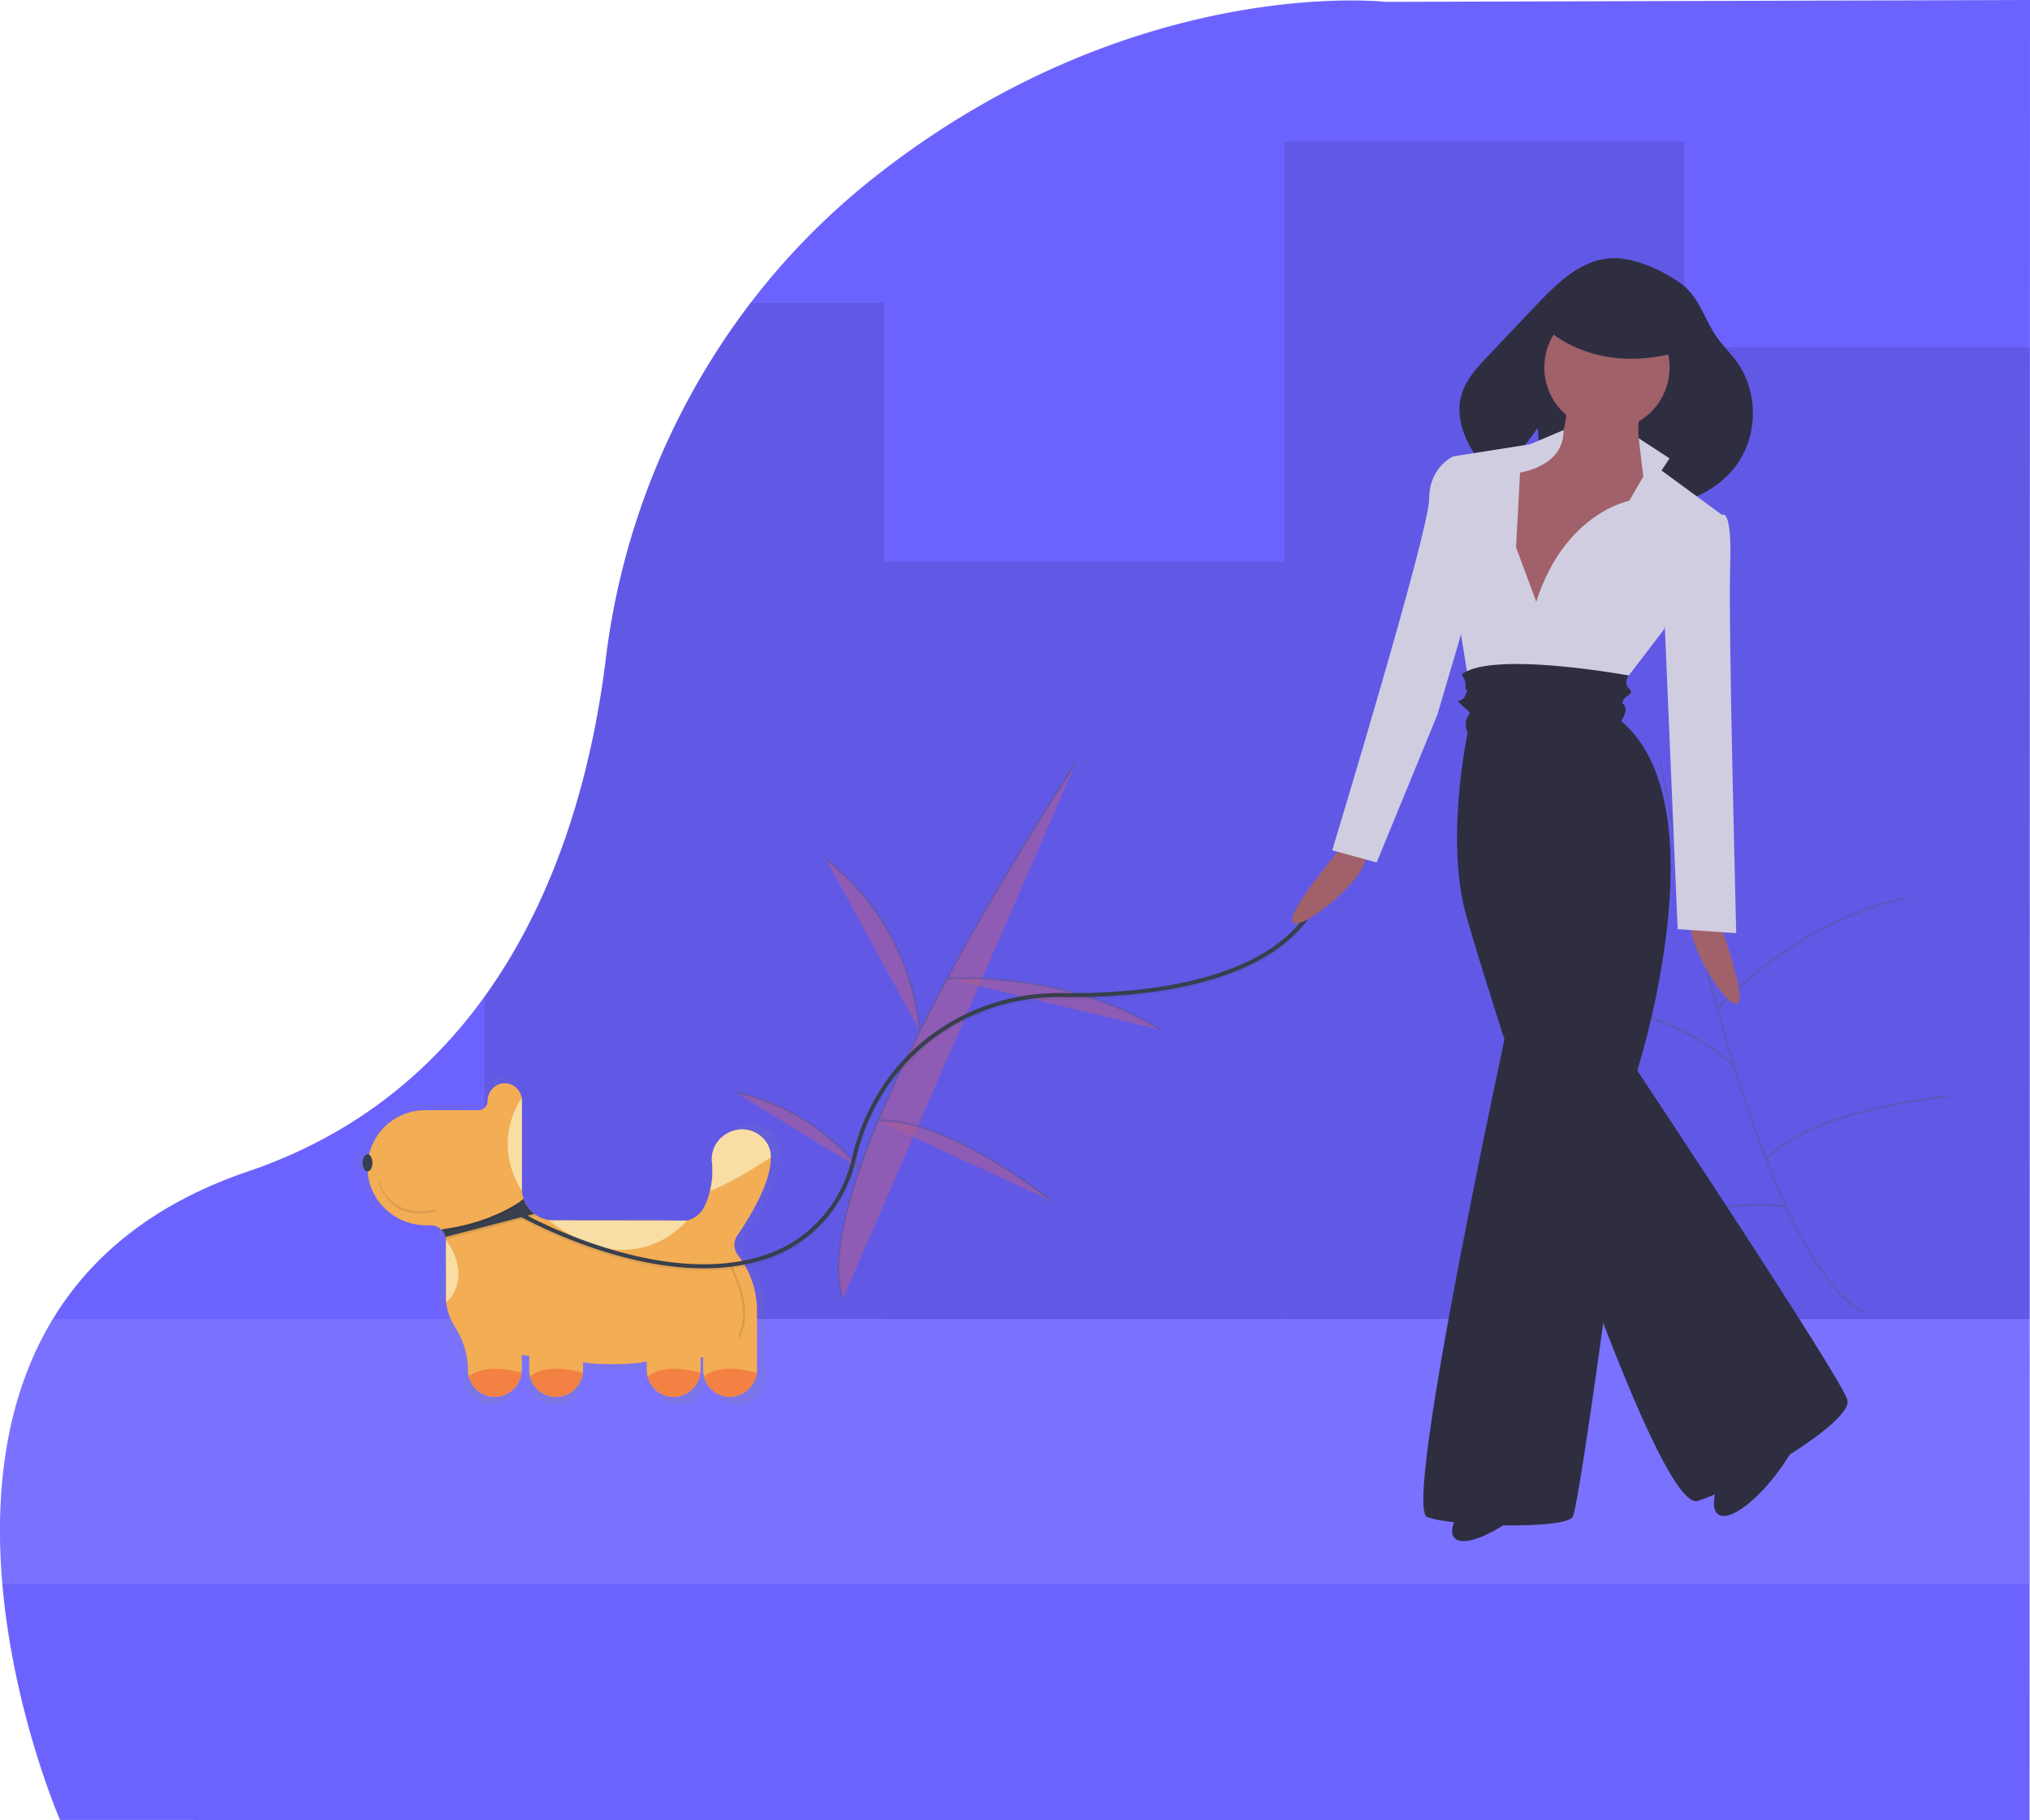 <svg xmlns="http://www.w3.org/2000/svg" xmlns:xlink="http://www.w3.org/1999/xlink" id="a9ef171e-c144-4eaa-81ce-9e6987a936d9" data-name="Layer 1" width="1004.918" height="901" viewBox="0 0 1004.918 901" class="injected-svg gridItem__media"><defs><linearGradient id="f3b05e37-3555-402b-9272-0557a9c482b0-2684" x1="651.652" y1="694.574" x2="651.652" y2="531.921" gradientTransform="matrix(-1, 0, 0, 1, 1031, 0)" gradientUnits="userSpaceOnUse"><stop offset="0" stop-color="gray" stop-opacity="0.25"></stop><stop offset="0.535" stop-color="gray" stop-opacity="0.12"></stop><stop offset="1" stop-color="gray" stop-opacity="0.1"></stop></linearGradient><linearGradient id="e832cc87-dae7-44a6-9a99-35418adc58d3-2685" x1="568.032" y1="694.574" x2="568.032" y2="680.032" xlink:href="#f3b05e37-3555-402b-9272-0557a9c482b0-2684"></linearGradient><linearGradient id="afb1cfa7-8fb7-48e2-957d-8b003d1aff7b-2686" x1="597.258" y1="694.574" x2="597.258" y2="680.032" xlink:href="#f3b05e37-3555-402b-9272-0557a9c482b0-2684"></linearGradient><linearGradient id="bf76c6b7-9152-467e-820e-3f9a62e48e3d-2687" x1="658.25" y1="694.574" x2="658.25" y2="680.032" xlink:href="#f3b05e37-3555-402b-9272-0557a9c482b0-2684"></linearGradient><linearGradient id="e0723a89-0068-4e51-ad64-fd331e17e506-2688" x1="690.017" y1="694.574" x2="690.017" y2="680.032" xlink:href="#f3b05e37-3555-402b-9272-0557a9c482b0-2684"></linearGradient><linearGradient id="e679320c-26c1-4946-911f-9c1d882e9557-2689" x1="562.835" y1="587.898" x2="562.835" y2="555.873" xlink:href="#f3b05e37-3555-402b-9272-0557a9c482b0-2684"></linearGradient><linearGradient id="ab580446-ba2f-4687-b4c9-f35ae969c844-2690" x1="626.385" y1="618.353" x2="626.385" y2="603.083" xlink:href="#f3b05e37-3555-402b-9272-0557a9c482b0-2684"></linearGradient><linearGradient id="affb6307-7436-4097-b43e-461438f4275f-2691" x1="679.863" y1="587.835" x2="679.863" y2="539.549" xlink:href="#f3b05e37-3555-402b-9272-0557a9c482b0-2684"></linearGradient><linearGradient id="be59aea8-ca46-4872-bb2d-d93ce683c4f5-2692" x1="712.323" y1="645.691" x2="712.323" y2="613.248" xlink:href="#f3b05e37-3555-402b-9272-0557a9c482b0-2684"></linearGradient><linearGradient id="b1ecb2a9-305e-45de-b5ef-1ec3e9fb7388-2693" x1="692.711" y1="612.918" x2="692.711" y2="593.159" xlink:href="#f3b05e37-3555-402b-9272-0557a9c482b0-2684"></linearGradient><linearGradient id="bee3689a-bc70-4597-b040-53e79a1399b9-2694" x1="693.887" y1="611.647" x2="693.887" y2="591.888" xlink:href="#f3b05e37-3555-402b-9272-0557a9c482b0-2684"></linearGradient><linearGradient id="acb8a965-3f0a-43d6-a38a-cf81fbbc221c-2695" x1="696.309" y1="608.621" x2="696.309" y2="594.429" xlink:href="#f3b05e37-3555-402b-9272-0557a9c482b0-2684"></linearGradient><linearGradient id="e7a6aae1-601d-4301-97b1-356b718d53a7-2696" x1="696.309" y1="607.35" x2="696.309" y2="593.159" xlink:href="#f3b05e37-3555-402b-9272-0557a9c482b0-2684"></linearGradient><linearGradient id="a49c57b5-6cd5-4051-b8ad-a4b1941e25a4-2697" x1="728.29" y1="595.33" x2="728.29" y2="577.669" xlink:href="#f3b05e37-3555-402b-9272-0557a9c482b0-2684"></linearGradient><linearGradient id="b2d08485-0e95-441e-a913-ca99edb6096d-2698" x1="728.29" y1="594.06" x2="728.29" y2="576.398" xlink:href="#f3b05e37-3555-402b-9272-0557a9c482b0-2684"></linearGradient><linearGradient id="aee746ed-1c23-4a21-8661-4ca3b9b44587-2699" x1="756.245" y1="577.669" x2="756.245" y2="568.774" gradientTransform="matrix(-1, 0, 0, 1, 933.459, 0.5)" xlink:href="#f3b05e37-3555-402b-9272-0557a9c482b0-2684"></linearGradient><linearGradient id="ba831495-76ee-40d9-b38e-7d8f97b43f9f-2700" x1="564.532" y1="664.711" x2="564.532" y2="624.049" xlink:href="#f3b05e37-3555-402b-9272-0557a9c482b0-2684"></linearGradient><linearGradient id="b0a63bd0-3311-4646-9eaf-d56ab55c8911-2701" x1="565.802" y1="664.711" x2="565.802" y2="624.049" xlink:href="#f3b05e37-3555-402b-9272-0557a9c482b0-2684"></linearGradient><linearGradient id="f3b05e37-3555-402b-9272-0557a9c482b0-2684" x1="651.652" y1="694.574" x2="651.652" y2="531.921" gradientTransform="matrix(-1, 0, 0, 1, 1031, 0)" gradientUnits="userSpaceOnUse"><stop offset="0" stop-color="gray" stop-opacity="0.25"></stop><stop offset="0.535" stop-color="gray" stop-opacity="0.12"></stop><stop offset="1" stop-color="gray" stop-opacity="0.1"></stop></linearGradient><linearGradient id="e832cc87-dae7-44a6-9a99-35418adc58d3-2685" x1="568.032" y1="694.574" x2="568.032" y2="680.032" xlink:href="#f3b05e37-3555-402b-9272-0557a9c482b0-2684"></linearGradient><linearGradient id="afb1cfa7-8fb7-48e2-957d-8b003d1aff7b-2686" x1="597.258" y1="694.574" x2="597.258" y2="680.032" xlink:href="#f3b05e37-3555-402b-9272-0557a9c482b0-2684"></linearGradient><linearGradient id="bf76c6b7-9152-467e-820e-3f9a62e48e3d-2687" x1="658.25" y1="694.574" x2="658.25" y2="680.032" xlink:href="#f3b05e37-3555-402b-9272-0557a9c482b0-2684"></linearGradient><linearGradient id="e0723a89-0068-4e51-ad64-fd331e17e506-2688" x1="690.017" y1="694.574" x2="690.017" y2="680.032" xlink:href="#f3b05e37-3555-402b-9272-0557a9c482b0-2684"></linearGradient><linearGradient id="e679320c-26c1-4946-911f-9c1d882e9557-2689" x1="562.835" y1="587.898" x2="562.835" y2="555.873" xlink:href="#f3b05e37-3555-402b-9272-0557a9c482b0-2684"></linearGradient><linearGradient id="ab580446-ba2f-4687-b4c9-f35ae969c844-2690" x1="626.385" y1="618.353" x2="626.385" y2="603.083" xlink:href="#f3b05e37-3555-402b-9272-0557a9c482b0-2684"></linearGradient><linearGradient id="affb6307-7436-4097-b43e-461438f4275f-2691" x1="679.863" y1="587.835" x2="679.863" y2="539.549" xlink:href="#f3b05e37-3555-402b-9272-0557a9c482b0-2684"></linearGradient><linearGradient id="be59aea8-ca46-4872-bb2d-d93ce683c4f5-2692" x1="712.323" y1="645.691" x2="712.323" y2="613.248" xlink:href="#f3b05e37-3555-402b-9272-0557a9c482b0-2684"></linearGradient><linearGradient id="b1ecb2a9-305e-45de-b5ef-1ec3e9fb7388-2693" x1="692.711" y1="612.918" x2="692.711" y2="593.159" xlink:href="#f3b05e37-3555-402b-9272-0557a9c482b0-2684"></linearGradient><linearGradient id="bee3689a-bc70-4597-b040-53e79a1399b9-2694" x1="693.887" y1="611.647" x2="693.887" y2="591.888" xlink:href="#f3b05e37-3555-402b-9272-0557a9c482b0-2684"></linearGradient><linearGradient id="acb8a965-3f0a-43d6-a38a-cf81fbbc221c-2695" x1="696.309" y1="608.621" x2="696.309" y2="594.429" xlink:href="#f3b05e37-3555-402b-9272-0557a9c482b0-2684"></linearGradient><linearGradient id="e7a6aae1-601d-4301-97b1-356b718d53a7-2696" x1="696.309" y1="607.35" x2="696.309" y2="593.159" xlink:href="#f3b05e37-3555-402b-9272-0557a9c482b0-2684"></linearGradient><linearGradient id="a49c57b5-6cd5-4051-b8ad-a4b1941e25a4-2697" x1="728.29" y1="595.33" x2="728.29" y2="577.669" xlink:href="#f3b05e37-3555-402b-9272-0557a9c482b0-2684"></linearGradient><linearGradient id="b2d08485-0e95-441e-a913-ca99edb6096d-2698" x1="728.29" y1="594.06" x2="728.29" y2="576.398" xlink:href="#f3b05e37-3555-402b-9272-0557a9c482b0-2684"></linearGradient><linearGradient id="aee746ed-1c23-4a21-8661-4ca3b9b44587-2699" x1="756.245" y1="577.669" x2="756.245" y2="568.774" gradientTransform="matrix(-1, 0, 0, 1, 933.459, 0.5)" xlink:href="#f3b05e37-3555-402b-9272-0557a9c482b0-2684"></linearGradient><linearGradient id="ba831495-76ee-40d9-b38e-7d8f97b43f9f-2700" x1="564.532" y1="664.711" x2="564.532" y2="624.049" xlink:href="#f3b05e37-3555-402b-9272-0557a9c482b0-2684"></linearGradient><linearGradient id="b0a63bd0-3311-4646-9eaf-d56ab55c8911-2701" x1="565.802" y1="664.711" x2="565.802" y2="624.049" xlink:href="#f3b05e37-3555-402b-9272-0557a9c482b0-2684"></linearGradient><linearGradient id="f3b05e37-3555-402b-9272-0557a9c482b0-2684" x1="651.652" y1="694.574" x2="651.652" y2="531.921" gradientTransform="matrix(-1, 0, 0, 1, 1031, 0)" gradientUnits="userSpaceOnUse"><stop offset="0" stop-color="gray" stop-opacity="0.25"></stop><stop offset="0.535" stop-color="gray" stop-opacity="0.12"></stop><stop offset="1" stop-color="gray" stop-opacity="0.1"></stop></linearGradient><linearGradient id="e832cc87-dae7-44a6-9a99-35418adc58d3-2685" x1="568.032" y1="694.574" x2="568.032" y2="680.032" xlink:href="#f3b05e37-3555-402b-9272-0557a9c482b0-2684"></linearGradient><linearGradient id="afb1cfa7-8fb7-48e2-957d-8b003d1aff7b-2686" x1="597.258" y1="694.574" x2="597.258" y2="680.032" xlink:href="#f3b05e37-3555-402b-9272-0557a9c482b0-2684"></linearGradient><linearGradient id="bf76c6b7-9152-467e-820e-3f9a62e48e3d-2687" x1="658.25" y1="694.574" x2="658.25" y2="680.032" xlink:href="#f3b05e37-3555-402b-9272-0557a9c482b0-2684"></linearGradient><linearGradient id="e0723a89-0068-4e51-ad64-fd331e17e506-2688" x1="690.017" y1="694.574" x2="690.017" y2="680.032" xlink:href="#f3b05e37-3555-402b-9272-0557a9c482b0-2684"></linearGradient><linearGradient id="e679320c-26c1-4946-911f-9c1d882e9557-2689" x1="562.835" y1="587.898" x2="562.835" y2="555.873" xlink:href="#f3b05e37-3555-402b-9272-0557a9c482b0-2684"></linearGradient><linearGradient id="ab580446-ba2f-4687-b4c9-f35ae969c844-2690" x1="626.385" y1="618.353" x2="626.385" y2="603.083" xlink:href="#f3b05e37-3555-402b-9272-0557a9c482b0-2684"></linearGradient><linearGradient id="affb6307-7436-4097-b43e-461438f4275f-2691" x1="679.863" y1="587.835" x2="679.863" y2="539.549" xlink:href="#f3b05e37-3555-402b-9272-0557a9c482b0-2684"></linearGradient><linearGradient id="be59aea8-ca46-4872-bb2d-d93ce683c4f5-2692" x1="712.323" y1="645.691" x2="712.323" y2="613.248" xlink:href="#f3b05e37-3555-402b-9272-0557a9c482b0-2684"></linearGradient><linearGradient id="b1ecb2a9-305e-45de-b5ef-1ec3e9fb7388-2693" x1="692.711" y1="612.918" x2="692.711" y2="593.159" xlink:href="#f3b05e37-3555-402b-9272-0557a9c482b0-2684"></linearGradient><linearGradient id="bee3689a-bc70-4597-b040-53e79a1399b9-2694" x1="693.887" y1="611.647" x2="693.887" y2="591.888" xlink:href="#f3b05e37-3555-402b-9272-0557a9c482b0-2684"></linearGradient><linearGradient id="acb8a965-3f0a-43d6-a38a-cf81fbbc221c-2695" x1="696.309" y1="608.621" x2="696.309" y2="594.429" xlink:href="#f3b05e37-3555-402b-9272-0557a9c482b0-2684"></linearGradient><linearGradient id="e7a6aae1-601d-4301-97b1-356b718d53a7-2696" x1="696.309" y1="607.35" x2="696.309" y2="593.159" xlink:href="#f3b05e37-3555-402b-9272-0557a9c482b0-2684"></linearGradient><linearGradient id="a49c57b5-6cd5-4051-b8ad-a4b1941e25a4-2697" x1="728.29" y1="595.33" x2="728.29" y2="577.669" xlink:href="#f3b05e37-3555-402b-9272-0557a9c482b0-2684"></linearGradient><linearGradient id="b2d08485-0e95-441e-a913-ca99edb6096d-2698" x1="728.29" y1="594.06" x2="728.29" y2="576.398" xlink:href="#f3b05e37-3555-402b-9272-0557a9c482b0-2684"></linearGradient><linearGradient id="aee746ed-1c23-4a21-8661-4ca3b9b44587-2699" x1="756.245" y1="577.669" x2="756.245" y2="568.774" gradientTransform="matrix(-1, 0, 0, 1, 933.459, 0.5)" xlink:href="#f3b05e37-3555-402b-9272-0557a9c482b0-2684"></linearGradient><linearGradient id="ba831495-76ee-40d9-b38e-7d8f97b43f9f-2700" x1="564.532" y1="664.711" x2="564.532" y2="624.049" xlink:href="#f3b05e37-3555-402b-9272-0557a9c482b0-2684"></linearGradient><linearGradient id="b0a63bd0-3311-4646-9eaf-d56ab55c8911-2701" x1="565.802" y1="664.711" x2="565.802" y2="624.049" xlink:href="#f3b05e37-3555-402b-9272-0557a9c482b0-2684"></linearGradient></defs><title>Modern woman</title><path d="M98.693,783.275c5.456,64.031,28.564,117.006,28.564,117.006l975,.219.202-901L783.459.428s-125.197-14.368-253.55,87.173q-6.016,4.754-11.792,9.767a350.13,350.13,0,0,0-48.972,51.989,362.993,362.993,0,0,0-71.73,176.424c-6.191,50.259-21.876,114.135-60.068,167.066q-1.966,2.715-4.001,5.399c-26.338,34.574-62.754,63.986-113.018,81.055-47.544,16.149-77.93,42.332-96.566,72.978C99.283,692.485,95.023,740.364,98.693,783.275Z" transform="translate(-97.541 0.5)" fill="#6C63FF"></path><rect x="833.817" y="171.887" width="171" height="481" opacity="0.1"></rect><rect x="535.358" y="277.387" width="198" height="375" transform="translate(1171.175 930.274) rotate(-180)" opacity="0.1"></rect><path d="M337.358,492.907v159.48h198v-503h-66.28a362.994,362.994,0,0,0-71.69,176.44C391.208,376.087,375.538,439.967,337.358,492.907Z" transform="translate(-97.541 0.5)" opacity="0.1"></path><rect x="733.358" y="69.387" width="198" height="583" transform="translate(1567.175 722.274) rotate(-180)" opacity="0.1"></rect><path d="M98.768,783.387h1003.59v-131H123.808C99.338,692.597,95.088,740.477,98.768,783.387Z" transform="translate(-97.541 0.5)" fill="#FFFFFF" opacity="0.1"></path><g opacity="0.5"><path d="M630.488,376.343s-136.704,205.746-115.749,266.021" transform="translate(-97.541 0.5)" fill="#F55F44" stroke="#535461" stroke-miterlimit="10" opacity="0.6"></path><path d="M671.802,509.211s-38.287-27.807-105.419-25.483" transform="translate(-97.541 0.5)" fill="#F55F44" stroke="#535461" stroke-miterlimit="10" opacity="0.6"></path><path d="M552.781,509.802s-1.611-50.453-46.443-85.135" transform="translate(-97.541 0.5)" fill="#F55F44" stroke="#535461" stroke-miterlimit="10" opacity="0.6"></path><path d="M618.714,594.303s-51.387-41.543-86.487-40.173" transform="translate(-97.541 0.5)" fill="#F55F44" stroke="#535461" stroke-miterlimit="10" opacity="0.6"></path><path d="M523.076,577.973s-22.148-30.194-61.756-38.034" transform="translate(-97.541 0.5)" fill="#F55F44" stroke="#535461" stroke-miterlimit="10" opacity="0.6"></path></g><g opacity="0.5"><path d="M919.581,376.78s43.774,243.112,100.622,272.104" transform="translate(-97.541 0.5)" fill="none" stroke="#535461" stroke-miterlimit="10" opacity="0.6"></path><path d="M1041.373,444.066s-46.88,6.437-93.717,54.586" transform="translate(-97.541 0.5)" fill="none" stroke="#535461" stroke-miterlimit="10" opacity="0.6"></path><path d="M955.89,526.884s-36.088-35.295-92.45-29.289" transform="translate(-97.541 0.5)" fill="none" stroke="#535461" stroke-miterlimit="10" opacity="0.6"></path><path d="M1061.966,542.223s-65.842,5.592-90.224,30.879" transform="translate(-97.541 0.5)" fill="none" stroke="#535461" stroke-miterlimit="10" opacity="0.6"></path><path d="M981.644,596.643s-36.885-6.458-70.896,15.303" transform="translate(-97.541 0.5)" fill="none" stroke="#535461" stroke-miterlimit="10" opacity="0.6"></path></g><g opacity="0.5"><path d="M274.758,576.196c.233,16.433,14.096,29.428,30.531,29.428h2.287a7.722,7.722,0,0,1,5.413,2.186,7.539,7.539,0,0,1,2.198,3.837,7.194,7.194,0,0,1,.229,1.817v29.01a29.067,29.067,0,0,0,4.599,15.734,41.568,41.568,0,0,1,6.837,22.386h0a13.989,13.989,0,0,0,14.244,13.977c7.688-.14,13.711-6.747,13.711-14.435V672.881l3.812.445V680.594a13.989,13.989,0,0,0,14.244,13.977c7.688-.14,13.711-6.747,13.711-14.435v-3.672c3.812,1.588,25.414,1.588,31.411.051l1.627-.127V680.594a13.989,13.989,0,0,0,14.244,13.977c7.688-.14,13.711-6.747,13.711-14.435V674.101l1.271-.114V680.594a14.174,14.174,0,0,0,.432,3.469A14.001,14.001,0,0,0,463.082,694.572a14.219,14.219,0,0,0,13.584-12.478,16.505,16.505,0,0,0,.127-1.957V649.78a46.513,46.513,0,0,0-9.911-28.755,8.619,8.619,0,0,1-.241-10.178c7.116-10.42,17.637-28.006,17.294-40.471a13.67,13.67,0,0,0-3.329-9.225c-.14-.152-.28-.305-.419-.445-10.242-10.725-28.273-2.287-26.71,12.453a41.353,41.353,0,0,1-1.08,14.74,45.107,45.107,0,0,1-2.859,7.904,13.399,13.399,0,0,1-13.711,7.624,47.376,47.376,0,0,0-5.731-.343H371.326A16.513,16.513,0,0,1,355.697,591.888a16.032,16.032,0,0,1-.889-5.324v-45.744a8.896,8.896,0,0,0-9.174-8.895,8.655,8.655,0,0,0-6.137,2.859,9.563,9.563,0,0,0-2.478,6.407,4.711,4.711,0,0,1-4.714,4.711h-27.688A29.848,29.848,0,0,0,274.758,576.196Z" transform="translate(-97.541 0.5)" fill="url(&quot;#f3b05e37-3555-402b-9272-0557a9c482b0-2684&quot;)"></path><path d="M449.27,684.063A14.001,14.001,0,0,0,463.082,694.572a14.219,14.219,0,0,0,13.584-12.478C468.203,679.806,456.474,678.231,449.27,684.063Z" transform="translate(-97.541 0.5)" fill="url(&quot;#e832cc87-dae7-44a6-9a99-35418adc58d3-2685&quot;)"></path><path d="M420.044,684.063a14.001,14.001,0,0,0,13.812,10.509,14.219,14.219,0,0,0,13.584-12.478C438.977,679.806,427.249,678.231,420.044,684.063Z" transform="translate(-97.541 0.5)" fill="url(&quot;#afb1cfa7-8fb7-48e2-957d-8b003d1aff7b-2686&quot;)"></path><path d="M359.052,684.063a14.001,14.001,0,0,0,13.812,10.509,14.219,14.219,0,0,0,13.584-12.478C377.985,679.806,366.256,678.231,359.052,684.063Z" transform="translate(-97.541 0.5)" fill="url(&quot;#bf76c6b7-9152-467e-820e-3f9a62e48e3d-2687&quot;)"></path><path d="M327.285,684.063a14.001,14.001,0,0,0,13.812,10.509,14.219,14.219,0,0,0,13.584-12.478C346.218,679.806,334.489,678.231,327.285,684.063Z" transform="translate(-97.541 0.5)" fill="url(&quot;#e0723a89-0068-4e51-ad64-fd331e17e506-2688&quot;)"></path><path d="M452.396,587.898c9.873-3.965,21.919-11.22,31.538-17.523a13.67,13.67,0,0,0-3.329-9.225c-.14-.152-.28-.305-.419-.445-10.242-10.725-28.273-2.287-26.71,12.453A41.353,41.353,0,0,1,452.396,587.898Z" transform="translate(-97.541 0.5)" fill="url(&quot;#e679320c-26c1-4946-911f-9c1d882e9557-2689&quot;)"></path><path d="M440.445,603.168s-27.186,34.223-71.66-.085" transform="translate(-97.541 0.5)" fill="url(&quot;#ab580446-ba2f-4687-b4c9-f35ae969c844-2690&quot;)"></path><path d="M354.807,539.549s-16.519,21.602,0,48.286" transform="translate(-97.541 0.5)" fill="url(&quot;#affb6307-7436-4097-b43e-461438f4275f-2691&quot;)"></path><path d="M315.416,613.248s14.548,18.077.182,32.443" transform="translate(-97.541 0.5)" fill="url(&quot;#be59aea8-ca46-4872-bb2d-d93ce683c4f5-2692&quot;)"></path><g opacity="0.1"><path d="M314.146,609.436c1.08,1.017.712,1.995,1.042,3.482l47.244-12.376c-2.541-1.957-5.693-4.282-6.735-7.383C350.03,597.555,338.835,604.925,314.146,609.436Z" transform="translate(-97.541 0.5)" fill="url(&quot;#b1ecb2a9-305e-45de-b5ef-1ec3e9fb7388-2693&quot;)"></path></g><path d="M312.99,607.81a7.539,7.539,0,0,1,2.198,3.837l46.049-12.008a16.406,16.406,0,0,1-5.54-7.751C350.03,596.285,337.679,603.299,312.99,607.81Z" transform="translate(-97.541 0.5)" fill="url(&quot;#bee3689a-bc70-4597-b040-53e79a1399b9-2694&quot;)"></path><path d="M353.965,594.429s-14.406,10.835-38.549,14.192" transform="translate(-97.541 0.5)" opacity="0.1" fill="url(&quot;#acb8a965-3f0a-43d6-a38a-cf81fbbc221c-2695&quot;)"></path><path d="M353.965,593.159s-14.406,10.835-38.549,14.192" transform="translate(-97.541 0.5)" fill="url(&quot;#e7a6aae1-601d-4301-97b1-356b718d53a7-2696&quot;)"></path><g opacity="0.1"><path d="M317.958,594.188S293.815,601.812,287.462,577.669Z" transform="translate(-97.541 0.5)" fill="url(&quot;#a49c57b5-6cd5-4051-b8ad-a4b1941e25a4-2697&quot;)"></path></g><path d="M317.958,592.917s-24.143,7.624-30.496-16.519Z" transform="translate(-97.541 0.5)" fill="url(&quot;#b2d08485-0e95-441e-a913-ca99edb6096d-2698&quot;)"></path><ellipse cx="177.214" cy="573.722" rx="2.541" ry="4.447" fill="url(&quot;#aee746ed-1c23-4a21-8661-4ca3b9b44587-2699&quot;)"></ellipse><path d="M467.262,664.711l-5.083-40.662s15.248,24.143,5.083,40.662" transform="translate(-97.541 0.5)" opacity="0.1" fill="url(&quot;#ba831495-76ee-40d9-b38e-7d8f97b43f9f-2700&quot;)"></path><path d="M460.909,624.049s15.248,24.143,5.083,40.662Z" transform="translate(-97.541 0.5)" fill="url(&quot;#b0a63bd0-3311-4646-9eaf-d56ab55c8911-2701&quot;)"></path></g><path d="M279.491,577.893c.222,15.681,13.45,28.08,29.132,28.08h2.183a7.368,7.368,0,0,1,5.165,2.085,7.194,7.194,0,0,1,2.098,3.662,6.864,6.864,0,0,1,.218,1.734v27.681a27.735,27.735,0,0,0,4.388,15.013,39.663,39.663,0,0,1,6.524,21.361h0a13.348,13.348,0,0,0,13.592,13.337c7.335-.133,13.082-6.438,13.082-13.774v-6.923l3.637.424v6.935a13.348,13.348,0,0,0,13.592,13.337c7.335-.133,13.082-6.438,13.082-13.774v-3.504c3.637,1.516,24.249,1.516,29.972.048l1.552-.121v4.013a13.348,13.348,0,0,0,13.592,13.337c7.335-.133,13.082-6.438,13.082-13.774v-5.759l1.212-.109v6.305a13.525,13.525,0,0,0,.412,3.31,13.359,13.359,0,0,0,13.18,10.027A13.567,13.567,0,0,0,472.149,678.939a15.75,15.75,0,0,0,.121-1.867V648.106a44.382,44.382,0,0,0-9.457-27.438,8.224,8.224,0,0,1-.23-9.712c6.79-9.942,16.829-26.723,16.502-38.617a13.044,13.044,0,0,0-3.177-8.803c-.133-.145-.267-.291-.4-.424-9.772-10.233-26.977-2.182-25.486,11.882a39.459,39.459,0,0,1-1.031,14.065,43.039,43.039,0,0,1-2.728,7.542,12.786,12.786,0,0,1-13.082,7.275,45.206,45.206,0,0,0-5.468-.327H371.636a15.757,15.757,0,0,1-14.913-10.682,15.298,15.298,0,0,1-.849-5.08V544.138a8.489,8.489,0,0,0-8.754-8.487,8.258,8.258,0,0,0-5.856,2.728A9.125,9.125,0,0,0,338.899,544.492a4.496,4.496,0,0,1-4.498,4.495h-26.42a28.481,28.481,0,0,0-28.49,28.906Z" transform="translate(-97.541 0.5)" fill="#F3AD55"></path><path d="M446.008,680.819a13.359,13.359,0,0,0,13.18,10.027A13.567,13.567,0,0,0,472.149,678.939C464.074,676.757,452.883,675.254,446.008,680.819Z" transform="translate(-97.541 0.5)" fill="#F38143"></path><path d="M418.122,680.819a13.359,13.359,0,0,0,13.179,10.027,13.567,13.567,0,0,0,12.961-11.906C436.187,676.757,424.996,675.254,418.122,680.819Z" transform="translate(-97.541 0.5)" fill="#F38143"></path><path d="M359.923,680.819a13.359,13.359,0,0,0,13.179,10.027A13.567,13.567,0,0,0,386.064,678.939C377.989,676.757,366.798,675.254,359.923,680.819Z" transform="translate(-97.541 0.5)" fill="#F38143"></path><path d="M329.612,680.819a13.359,13.359,0,0,0,13.179,10.027,13.567,13.567,0,0,0,12.961-11.906C347.677,676.757,336.486,675.254,329.612,680.819Z" transform="translate(-97.541 0.5)" fill="#F38143"></path><path d="M448.991,589.059c9.421-3.783,20.915-10.706,30.093-16.72a13.044,13.044,0,0,0-3.177-8.803c-.133-.145-.267-.291-.4-.424-9.772-10.233-26.977-2.182-25.486,11.882A39.459,39.459,0,0,1,448.991,589.059Z" transform="translate(-97.541 0.5)" fill="#F8DEA5"></path><path d="M437.588,603.63s-25.941,32.655-68.377-.081" transform="translate(-97.541 0.5)" fill="#F8DEA5"></path><path d="M355.874,542.925s-15.762,20.612,0,46.074" transform="translate(-97.541 0.5)" fill="#F8DEA5"></path><path d="M318.287,613.248s13.882,17.249.174,30.956" transform="translate(-97.541 0.5)" fill="#F8DEA5"></path><path d="M317.075,609.611c1.031.97.679,1.904.994,3.322l45.079-11.809c-2.425-1.867-5.432-4.086-6.426-7.044C351.315,598.274,340.633,605.306,317.075,609.611Z" transform="translate(-97.541 0.5)" opacity="0.1"></path><path d="M315.971,608.059a7.194,7.194,0,0,1,2.098,3.662l43.94-11.458a15.655,15.655,0,0,1-5.286-7.396C351.315,597.062,339.53,603.754,315.971,608.059Z" transform="translate(-97.541 0.5)" fill="#383F4D"></path><path d="M355.07,595.291s-13.746,10.339-36.783,13.541" transform="translate(-97.541 0.5)" opacity="0.1"></path><path d="M355.07,594.079s-13.746,10.339-36.783,13.541" transform="translate(-97.541 0.5)" fill="#F3AD55"></path><path d="M313.712,599.061s-23.037,7.275-29.099-15.762Z" transform="translate(-97.541 0.5)" opacity="0.1"></path><path d="M313.712,597.849s-23.037,7.275-29.099-15.762Z" transform="translate(-97.541 0.5)" fill="#F3AD55"></path><ellipse cx="181.947" cy="575.555" rx="2.425" ry="4.244" fill="#383F4D"></ellipse><path d="M463.177,662.353,458.327,623.554s14.55,23.037,4.85,38.799" transform="translate(-97.541 0.5)" opacity="0.1"></path><path d="M457.114,623.554s14.55,23.037,4.85,38.799Z" transform="translate(-97.541 0.5)" fill="#F3AD55"></path><path d="M355.874,602.062s71.219,40.228,124.291,19.45c20.53-8.038,35.314-26.144,40.193-47.645a106.809,106.809,0,0,1,14.196-33.824c19.229-29.983,53.01-47.326,88.626-46.824,36.912.52,106.191-4.494,126.506-47.358" transform="translate(-97.541 0.5)" fill="none" stroke="#383F4D" stroke-miterlimit="10" stroke-width="2px" opacity="0.1"></path><path d="M355.874,600.85s71.219,40.228,124.291,19.45c20.53-8.038,35.314-26.144,40.193-47.645a106.809,106.809,0,0,1,14.196-33.824c19.229-29.983,53.01-47.326,88.626-46.824,36.912.52,106.191-4.494,126.506-47.358" transform="translate(-97.541 0.5)" fill="none" stroke="#383F4D" stroke-miterlimit="10" stroke-width="2px"></path><path d="M762.736,417.528s-31.313,36.517-24.732,38.902,37.308-23.709,35.333-32.933Z" transform="translate(-97.541 0.5)" fill="#A0616A"></path><path d="M947.038,451.37s17,45,10,45-27-35-22-43Z" transform="translate(-97.541 0.5)" fill="#A0616A"></path><ellipse cx="969.538" cy="718.87" rx="37" ry="12" transform="translate(-275.317 1094.133) rotate(-54.645)" fill="#2F2E41"></ellipse><ellipse cx="845.538" cy="736.87" rx="37" ry="12" transform="matrix(0.76, -0.65, 0.65, 0.76, -373.518, 726.645)" fill="#2F2E41"></ellipse><path d="M957.615,178.989c-2.807-3.969-6.259-7.438-9.222-11.293-6.829-8.888-9.192-20.73-18.356-27.546-9.068-6.744-23.459-13.382-34.806-12.85-14.955.701-26.819,12.303-37.129,23.16q-11.818,12.445-23.636,24.889c-5.7,6.002-11.61,12.374-13.664,20.392-1.974,7.706-.048,15.985,3.567,23.071A56.152,56.152,0,0,0,839.812,237.247c7.912-10.894,18.996-25.937,18.996-25.937l2.58,37.417c13.404,4.442,27.803,5.316,41.928,4.334L907.501,237.719l4.391,14.492c16.88-2.238,33.839-8.066,44.288-21.239C967.733,216.409,968.347,194.167,957.615,178.989Z" transform="translate(-97.541 0.5)" fill="#2F2E41"></path><circle cx="795.497" cy="181.87" r="31" fill="#A0616A"></circle><path d="M873.038,196.37s2,24-11,26-27,0-27,8,10,81,10,81l25-2,35-34,19-37s-23-10-13-40Z" transform="translate(-97.541 0.5)" fill="#A0616A"></path><path d="M858.038,297.37l-10-27,2-37s21.957-3,21.478-21l-16.478,7-38,6v35s-13,21,2,42l7,44,72-5,23-30,29-57-30-22,4-6L908.736,216.39l2.302,18.979-7,12S872.038,253.37,858.038,297.37Z" transform="translate(-97.541 0.5)" fill="#D0CDE1"></path><path d="M823.038,227.37l-6-2s-12,5-12,21-48,174-48,174l22,6,30-73,18-61Z" transform="translate(-97.541 0.5)" fill="#D0CDE1"></path><path d="M942.038,254.37h8s5-4,4,25,3,182,3,182l-29-2-7-165Z" transform="translate(-97.541 0.5)" fill="#D0CDE1"></path><path d="M903.818,333.831s-67.78-12.461-82.78-.461a8.76,8.76,0,0,1,2,6c0,4,2-1,0,4s-6,1-2,5,5,3,3,6,0,8,0,8-11,52-1,89,93,298,115,291,77-39,74-50-104-163-104-163,42-131-8-173c0,0,3-4,2-7s-2,0-1-3,6-3,3-6S903.818,333.831,903.818,333.831Z" transform="translate(-97.541 0.5)" fill="#2F2E41"></path><path d="M858.038,441.37s-68,304-54,309,68,6,72,0,32-221,32-221Z" transform="translate(-97.541 0.5)" fill="#2F2E41"></path><path d="M859.538,158.87s25,30,75,13l-14-25-33-10Z" transform="translate(-97.541 0.5)" fill="#2F2E41"></path></svg>